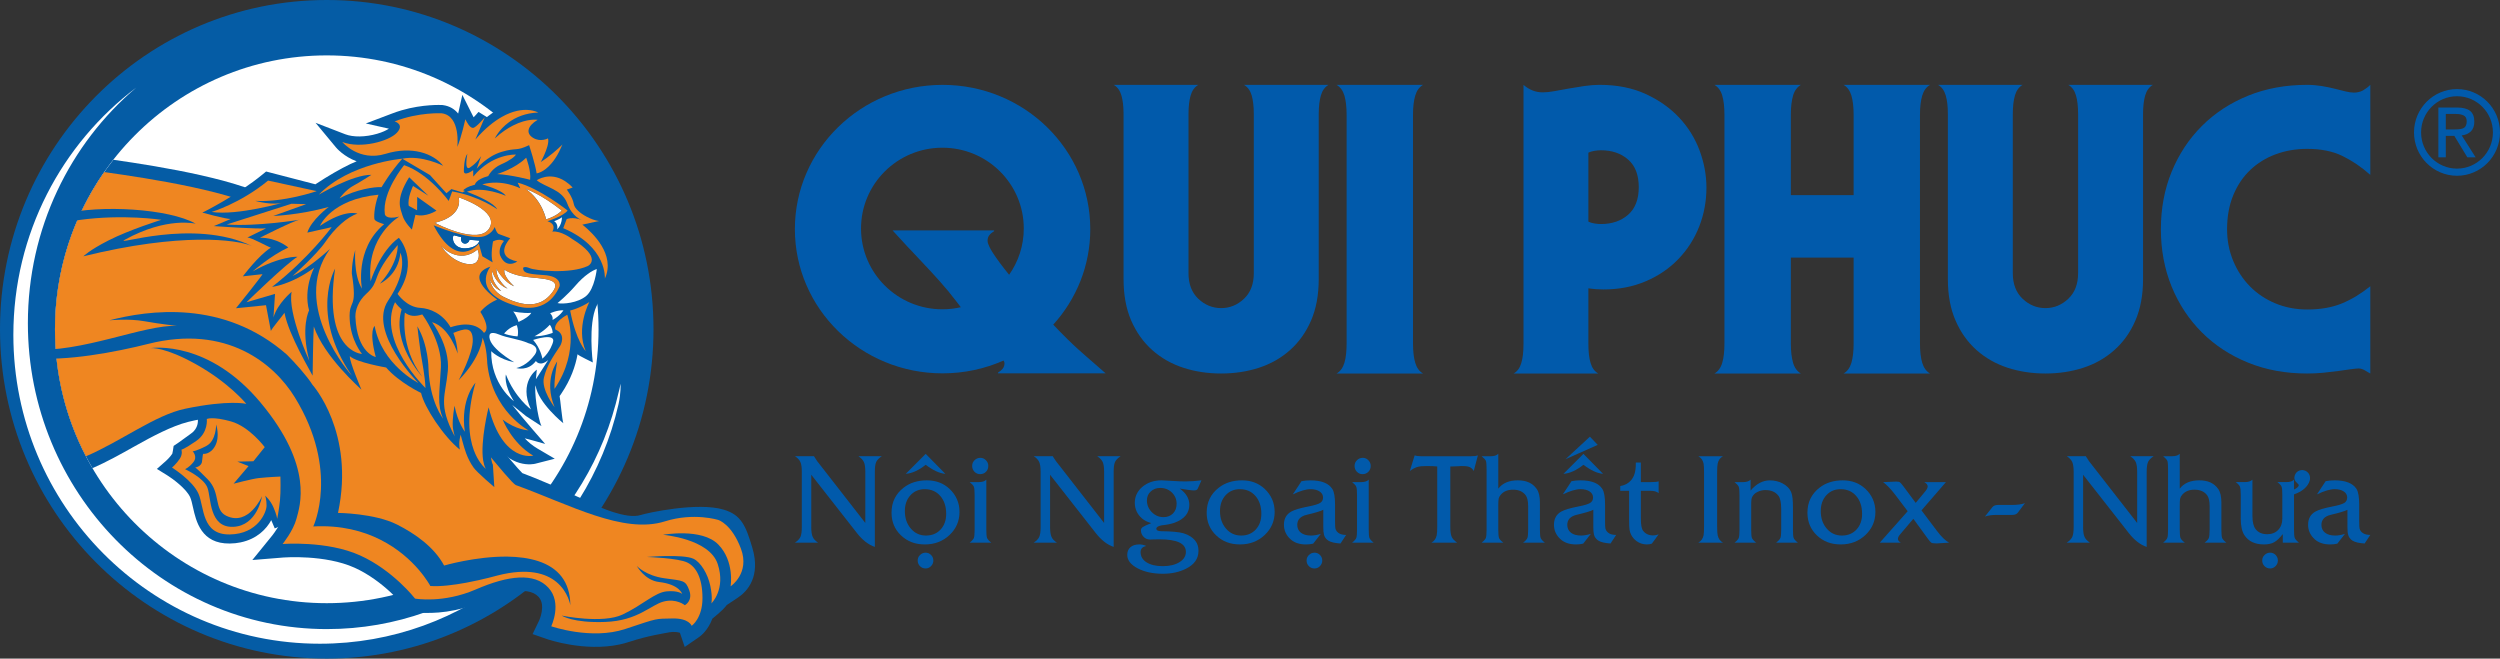 <svg width="186" height="49" viewBox="0 0 186 49" fill="none" xmlns="http://www.w3.org/2000/svg">
<rect x="0" y="0" width="186" height="49" fill="#333333" stroke="none"/>
<g clip-path="url(#clip0_1188_5189)">
<path fill-rule="evenodd" clip-rule="evenodd" d="M182.801 6.628C181.035 6.628 179.602 8.073 179.602 9.852C179.602 11.631 181.034 13.076 182.801 13.076C184.569 13.076 186 11.632 186 9.852C186 8.073 184.569 6.628 182.801 6.628ZM182.801 12.545C181.326 12.545 180.129 11.339 180.129 9.852C180.129 8.365 181.325 7.16 182.801 7.16C184.278 7.16 185.473 8.366 185.473 9.852C185.473 11.338 184.278 12.545 182.801 12.545Z" fill="#015AAB"/>
<path fill-rule="evenodd" clip-rule="evenodd" d="M183.835 9.774C184.004 9.606 184.089 9.367 184.089 9.054C184.089 8.687 183.985 8.419 183.775 8.251C183.565 8.084 183.242 8 182.8 8H181.414V11.705H181.968V10.108H182.601L183.571 11.705H184.187L183.151 10.075C183.437 10.042 183.664 9.941 183.835 9.774ZM181.968 9.63V8.478H182.72C182.958 8.478 183.152 8.516 183.3 8.592C183.448 8.668 183.523 8.812 183.523 9.022C183.523 9.231 183.469 9.387 183.36 9.484C183.251 9.582 183.01 9.63 182.635 9.63H181.969H181.968Z" fill="#015AAB"/>
<path d="M65.603 33.944C65.394 34.08 65.256 34.223 65.189 34.373C65.121 34.524 65.088 34.764 65.088 35.092V40.69C64.616 40.533 64.172 40.19 63.757 39.66L60.358 35.322V39.225C60.358 39.548 60.394 39.788 60.464 39.944C60.534 40.101 60.667 40.244 60.865 40.373H59.139C59.347 40.238 59.486 40.095 59.553 39.944C59.62 39.794 59.654 39.554 59.654 39.225V35.091C59.654 34.769 59.619 34.529 59.549 34.373C59.479 34.217 59.345 34.073 59.148 33.943H60.56C60.575 33.98 60.653 34.1 60.794 34.305L64.38 38.909V35.091C64.38 34.769 64.344 34.531 64.274 34.377C64.204 34.224 64.069 34.079 63.868 33.943H65.603V33.944Z" fill="#015AAB"/>
<path d="M71.387 38.088C71.387 38.765 71.14 39.337 70.645 39.805C70.151 40.272 69.538 40.506 68.809 40.506C68.08 40.506 67.507 40.281 67.036 39.834C66.565 39.387 66.33 38.823 66.33 38.142C66.33 37.365 66.633 36.743 67.24 36.276C67.703 35.918 68.275 35.738 68.957 35.738C69.639 35.738 70.184 35.948 70.639 36.366C71.138 36.837 71.387 37.41 71.387 38.088ZM70.396 38.228C70.396 37.679 70.249 37.237 69.957 36.9C69.664 36.562 69.278 36.394 68.801 36.394C68.367 36.394 68.012 36.546 67.736 36.848C67.459 37.15 67.321 37.543 67.321 38.024C67.321 38.548 67.47 38.983 67.768 39.328C68.065 39.673 68.439 39.845 68.89 39.845C69.341 39.845 69.702 39.696 69.98 39.397C70.257 39.099 70.396 38.709 70.396 38.227M70.334 35.254C69.906 35.218 69.419 34.994 68.872 34.581C68.352 34.994 67.857 35.218 67.388 35.254L68.872 33.768L70.334 35.254ZM69.442 41.702C69.442 41.862 69.385 42 69.272 42.117C69.158 42.235 69.022 42.294 68.863 42.294C68.705 42.294 68.56 42.237 68.447 42.122C68.334 42.008 68.276 41.868 68.276 41.702C68.276 41.536 68.335 41.405 68.451 41.291C68.567 41.176 68.708 41.119 68.872 41.119C69.025 41.119 69.157 41.176 69.271 41.291C69.385 41.405 69.441 41.542 69.441 41.702" fill="#015AAB"/>
<path d="M73.749 40.373H72.144C72.314 40.238 72.418 40.121 72.456 40.025C72.493 39.929 72.512 39.724 72.512 39.411V36.831C72.512 36.515 72.493 36.309 72.456 36.214C72.418 36.12 72.314 36.005 72.144 35.869H72.817C73.08 35.869 73.268 35.807 73.382 35.684V39.411C73.382 39.724 73.401 39.93 73.438 40.026C73.475 40.122 73.579 40.238 73.75 40.374M73.53 34.663C73.53 34.838 73.472 34.984 73.355 35.101C73.238 35.219 73.095 35.277 72.925 35.277C72.755 35.277 72.62 35.219 72.504 35.101C72.387 34.984 72.329 34.838 72.329 34.663C72.329 34.498 72.388 34.356 72.508 34.239C72.627 34.121 72.772 34.062 72.943 34.062C73.101 34.062 73.238 34.123 73.355 34.243C73.472 34.363 73.53 34.504 73.53 34.663Z" fill="#015AAB"/>
<path d="M83.372 33.944C83.162 34.08 83.024 34.223 82.957 34.373C82.89 34.524 82.856 34.764 82.856 35.092V40.69C82.384 40.533 81.94 40.19 81.525 39.66L78.126 35.322V39.225C78.126 39.548 78.162 39.788 78.232 39.944C78.302 40.101 78.436 40.244 78.632 40.373H76.906C77.115 40.238 77.254 40.095 77.321 39.944C77.388 39.794 77.422 39.554 77.422 39.225V35.091C77.422 34.769 77.387 34.529 77.317 34.373C77.246 34.217 77.113 34.073 76.916 33.943H78.328C78.343 33.98 78.42 34.1 78.561 34.305L82.147 38.909V35.091C82.147 34.769 82.112 34.531 82.042 34.377C81.971 34.224 81.837 34.079 81.636 33.943H83.371L83.372 33.944Z" fill="#015AAB"/>
<path d="M89.388 35.738L89.109 36.365C89.067 36.447 88.977 36.488 88.836 36.488C88.659 36.488 88.304 36.441 87.769 36.348C88.247 36.689 88.486 37.092 88.486 37.559C88.486 38.176 88.118 38.621 87.383 38.892C87.138 38.98 86.817 39.044 86.419 39.086C86.162 39.136 86.033 39.221 86.033 39.339C86.033 39.462 86.167 39.524 86.436 39.524C87.177 39.53 87.716 39.581 88.055 39.677C88.446 39.795 88.747 39.992 88.956 40.269C89.097 40.456 89.167 40.695 89.167 40.983C89.167 41.565 88.855 42.01 88.23 42.317C87.733 42.564 87.163 42.687 86.522 42.687C85.774 42.687 85.145 42.55 84.634 42.28C84.123 42.01 83.867 41.676 83.867 41.282C83.867 41.041 83.946 40.85 84.106 40.712C84.264 40.573 84.484 40.504 84.769 40.504C84.933 40.504 85.107 40.543 85.289 40.621C85.002 40.678 84.859 40.828 84.859 41.069C84.859 41.395 85.007 41.651 85.305 41.839C85.602 42.028 86.005 42.122 86.513 42.122C87.021 42.122 87.434 42.023 87.752 41.826C88.071 41.629 88.23 41.374 88.23 41.06C88.23 40.437 87.575 40.125 86.266 40.125C86.039 40.125 85.882 40.128 85.796 40.133C85.708 40.14 85.636 40.142 85.576 40.142C85.391 40.142 85.239 40.087 85.119 39.975C84.963 39.833 84.885 39.657 84.885 39.447C84.885 39.353 84.933 39.275 85.029 39.21C85.125 39.145 85.334 39.047 85.657 38.918C85.371 38.84 85.139 38.724 84.962 38.569C84.606 38.254 84.428 37.865 84.428 37.404C84.428 36.943 84.619 36.532 85.002 36.213C85.385 35.896 85.857 35.737 86.419 35.737C86.553 35.737 86.836 35.752 87.267 35.782C87.607 35.806 87.916 35.818 88.194 35.818C88.559 35.818 88.957 35.791 89.387 35.737M87.54 37.486C87.54 37.151 87.422 36.871 87.188 36.643C86.953 36.416 86.664 36.302 86.32 36.302C86.039 36.302 85.804 36.39 85.614 36.566C85.424 36.742 85.33 36.963 85.33 37.228C85.33 37.566 85.452 37.857 85.695 38.105C85.939 38.352 86.229 38.475 86.567 38.475C86.854 38.475 87.088 38.384 87.269 38.202C87.45 38.02 87.54 37.781 87.54 37.486" fill="#015AAB"/>
<path d="M94.834 38.087C94.834 38.764 94.587 39.337 94.093 39.804C93.598 40.271 92.986 40.505 92.257 40.505C91.528 40.505 90.954 40.281 90.484 39.834C90.013 39.387 89.777 38.823 89.777 38.142C89.777 37.365 90.081 36.743 90.688 36.276C91.151 35.918 91.723 35.738 92.404 35.738C93.084 35.738 93.631 35.948 94.086 36.366C94.585 36.837 94.834 37.41 94.834 38.088M93.844 38.228C93.844 37.679 93.698 37.237 93.405 36.9C93.112 36.562 92.726 36.394 92.248 36.394C91.815 36.394 91.46 36.545 91.184 36.848C90.907 37.15 90.768 37.543 90.768 38.025C90.768 38.549 90.918 38.984 91.215 39.329C91.512 39.673 91.887 39.845 92.337 39.845C92.788 39.845 93.149 39.697 93.427 39.398C93.704 39.099 93.844 38.709 93.844 38.228Z" fill="#015AAB"/>
<path d="M100.153 39.8L99.731 40.437C99.304 40.407 99.003 40.336 98.828 40.221C98.653 40.107 98.545 39.958 98.503 39.773C98.471 39.662 98.454 39.468 98.454 39.191V37.93C98.236 38.036 97.823 38.16 97.216 38.301C96.75 38.413 96.516 38.663 96.516 39.052C96.516 39.298 96.608 39.492 96.788 39.634C96.968 39.775 97.222 39.846 97.547 39.846C97.753 39.846 97.994 39.804 98.269 39.72L97.7 40.447C97.529 40.486 97.353 40.507 97.171 40.507C96.686 40.507 96.304 40.38 96.023 40.127C95.691 39.828 95.525 39.467 95.525 39.042C95.525 38.593 95.706 38.266 96.068 38.061C96.313 37.926 96.74 37.799 97.346 37.682C97.773 37.6 98.062 37.514 98.211 37.422C98.361 37.33 98.436 37.196 98.436 37.018C98.436 36.831 98.35 36.681 98.181 36.566C98.01 36.452 97.786 36.394 97.508 36.394C97.167 36.394 96.726 36.524 96.185 36.783L96.83 35.802C97.042 35.759 97.266 35.739 97.498 35.739C98.32 35.739 98.866 35.958 99.134 36.394C99.264 36.605 99.328 36.994 99.328 37.559V38.82C99.328 39.079 99.336 39.246 99.354 39.321C99.39 39.475 99.486 39.597 99.641 39.687C99.754 39.757 99.925 39.794 100.151 39.8M98.376 41.702C98.376 41.862 98.319 42.001 98.205 42.118C98.092 42.236 97.956 42.294 97.797 42.294C97.639 42.294 97.494 42.237 97.381 42.122C97.267 42.008 97.21 41.868 97.21 41.702C97.21 41.536 97.269 41.406 97.385 41.291C97.501 41.177 97.642 41.119 97.807 41.119C97.959 41.119 98.092 41.176 98.205 41.291C98.319 41.406 98.376 41.542 98.376 41.702Z" fill="#015AAB"/>
<path d="M102.201 40.373H100.596C100.766 40.238 100.87 40.121 100.907 40.025C100.944 39.929 100.963 39.724 100.963 39.411V36.831C100.963 36.515 100.944 36.309 100.907 36.214C100.87 36.12 100.766 36.005 100.596 35.869H101.268C101.531 35.869 101.719 35.807 101.833 35.684V39.411C101.833 39.724 101.852 39.93 101.889 40.026C101.926 40.122 102.03 40.238 102.201 40.374M101.981 34.663C101.981 34.838 101.923 34.984 101.807 35.101C101.69 35.219 101.546 35.277 101.376 35.277C101.206 35.277 101.071 35.219 100.955 35.101C100.839 34.984 100.78 34.838 100.78 34.663C100.78 34.498 100.84 34.356 100.959 34.239C101.078 34.121 101.224 34.062 101.393 34.062C101.552 34.062 101.69 34.123 101.807 34.243C101.923 34.363 101.981 34.504 101.981 34.663Z" fill="#015AAB"/>
<path d="M109.956 33.877L109.647 35.042C109.561 34.877 109.432 34.77 109.262 34.722C109.157 34.688 108.982 34.672 108.737 34.672C108.689 34.672 108.608 34.678 108.495 34.688C108.381 34.698 108.236 34.704 108.06 34.704H107.903V39.227C107.903 39.55 107.936 39.786 108.004 39.937C108.071 40.087 108.208 40.234 108.414 40.375H106.495C106.705 40.263 106.836 40.081 106.89 39.828C106.917 39.711 106.931 39.477 106.931 39.128V34.705C106.739 34.684 106.479 34.674 106.15 34.674C105.854 34.674 105.633 34.693 105.487 34.733C105.299 34.781 105.1 34.885 104.891 35.044L105.25 33.879C105.378 33.924 105.542 33.946 105.743 33.946H109.393C109.471 33.946 109.594 33.941 109.764 33.928C109.797 33.92 109.862 33.903 109.957 33.879" fill="#015AAB"/>
<path d="M114.938 40.373H113.319C113.489 40.244 113.595 40.129 113.635 40.03C113.675 39.931 113.695 39.724 113.695 39.411V37.68C113.695 37.286 113.634 37.009 113.511 36.849C113.305 36.572 112.993 36.433 112.574 36.433C112.156 36.433 111.861 36.563 111.647 36.822C111.569 36.912 111.521 37.002 111.501 37.094C111.482 37.184 111.472 37.362 111.472 37.627V39.411C111.472 39.724 111.491 39.93 111.528 40.026C111.566 40.122 111.672 40.238 111.849 40.374H110.234C110.405 40.238 110.509 40.122 110.546 40.026C110.584 39.93 110.602 39.724 110.602 39.411V34.907C110.602 34.584 110.585 34.379 110.551 34.29C110.516 34.201 110.412 34.086 110.234 33.944H110.907C111.17 33.944 111.358 33.882 111.472 33.758V36.357C111.786 35.944 112.27 35.737 112.925 35.737C113.58 35.737 114.029 35.95 114.328 36.375C114.49 36.597 114.57 36.934 114.57 37.383V39.411C114.57 39.719 114.588 39.922 114.624 40.021C114.66 40.12 114.764 40.238 114.938 40.373Z" fill="#015AAB"/>
<path d="M120.242 39.8L119.821 40.437C119.394 40.406 119.093 40.335 118.918 40.22C118.743 40.106 118.634 39.957 118.592 39.773C118.56 39.661 118.543 39.468 118.543 39.19V37.93C118.325 38.035 117.913 38.159 117.306 38.3C116.84 38.411 116.606 38.662 116.606 39.05C116.606 39.297 116.697 39.491 116.878 39.633C117.058 39.775 117.311 39.845 117.637 39.845C117.843 39.845 118.084 39.802 118.359 39.719L117.789 40.447C117.619 40.486 117.443 40.506 117.261 40.506C116.776 40.506 116.394 40.379 116.113 40.126C115.781 39.828 115.615 39.466 115.615 39.042C115.615 38.592 115.796 38.266 116.158 38.061C116.403 37.925 116.829 37.799 117.435 37.681C117.863 37.6 118.151 37.513 118.3 37.422C118.45 37.33 118.524 37.195 118.524 37.017C118.524 36.838 118.44 36.679 118.269 36.564C118.098 36.45 117.875 36.393 117.597 36.393C117.255 36.393 116.815 36.523 116.274 36.781L116.919 35.8C117.131 35.758 117.354 35.737 117.587 35.737C118.409 35.737 118.954 35.956 119.223 36.393C119.352 36.604 119.417 36.992 119.417 37.558V38.819C119.417 39.079 119.425 39.245 119.443 39.321C119.479 39.474 119.575 39.597 119.731 39.687C119.844 39.757 120.015 39.794 120.241 39.8M119.268 35.254C118.842 35.218 118.354 34.993 117.807 34.581C117.287 34.994 116.792 35.219 116.322 35.254L117.807 33.768L119.268 35.254ZM118.869 33.099L116.475 34.165L118.29 32.489L118.869 33.098V33.099Z" fill="#015AAB"/>
<path d="M123.403 39.755L122.897 40.446C122.786 40.485 122.67 40.505 122.547 40.505C122.156 40.505 121.825 40.362 121.556 40.076C121.392 39.898 121.286 39.679 121.238 39.421C121.217 39.291 121.206 39.041 121.206 38.671V36.515H120.547V36.163C120.879 36.109 121.145 35.967 121.345 35.738C121.584 35.472 121.704 35.073 121.704 34.537V34.414H122.08V35.869H122.833C123.114 35.869 123.303 35.849 123.403 35.81V36.691C123.268 36.574 123.066 36.515 122.798 36.515H122.08V38.588C122.08 39.055 122.138 39.359 122.255 39.501C122.431 39.724 122.68 39.836 122.999 39.836C123.128 39.836 123.263 39.808 123.403 39.755" fill="#015AAB"/>
<path d="M128.19 40.373H126.352C126.561 40.262 126.692 40.08 126.746 39.827C126.77 39.715 126.782 39.481 126.782 39.126V35.191C126.782 34.833 126.77 34.598 126.746 34.486C126.692 34.236 126.561 34.055 126.352 33.944H128.19C127.98 34.056 127.849 34.236 127.796 34.486C127.768 34.598 127.755 34.833 127.755 35.191V39.126C127.755 39.481 127.768 39.716 127.796 39.827C127.85 40.08 127.98 40.262 128.19 40.373Z" fill="#015AAB"/>
<path d="M133.763 40.373H132.144C132.318 40.238 132.424 40.12 132.462 40.021C132.502 39.922 132.521 39.719 132.521 39.411V37.857C132.521 37.388 132.451 37.06 132.31 36.877C132.095 36.599 131.771 36.461 131.337 36.461C131.14 36.461 130.947 36.507 130.758 36.599C130.567 36.691 130.434 36.82 130.356 36.986C130.311 37.085 130.288 37.237 130.288 37.442V39.411C130.288 39.724 130.307 39.93 130.344 40.026C130.382 40.122 130.486 40.238 130.656 40.374H129.051C129.221 40.238 129.325 40.122 129.362 40.026C129.4 39.93 129.419 39.724 129.419 39.411V36.832C129.419 36.515 129.4 36.31 129.362 36.215C129.325 36.12 129.221 36.005 129.051 35.87H129.674C129.937 35.87 130.127 35.808 130.244 35.685V36.498C130.674 35.992 131.152 35.739 131.678 35.739C132.013 35.739 132.325 35.812 132.615 35.96C132.938 36.126 133.158 36.355 133.274 36.648C133.355 36.849 133.396 37.218 133.396 37.754V39.413C133.396 39.726 133.413 39.931 133.449 40.027C133.485 40.123 133.59 40.24 133.763 40.375" fill="#015AAB"/>
<path d="M139.53 38.087C139.53 38.764 139.283 39.337 138.788 39.804C138.293 40.271 137.682 40.505 136.952 40.505C136.222 40.505 135.65 40.281 135.178 39.834C134.708 39.387 134.473 38.823 134.473 38.142C134.473 37.365 134.776 36.743 135.383 36.276C135.846 35.918 136.419 35.738 137.1 35.738C137.781 35.738 138.327 35.948 138.781 36.366C139.281 36.837 139.53 37.41 139.53 38.088M138.539 38.228C138.539 37.679 138.393 37.237 138.1 36.9C137.807 36.562 137.422 36.394 136.943 36.394C136.51 36.394 136.155 36.545 135.879 36.848C135.602 37.15 135.464 37.543 135.464 38.025C135.464 38.549 135.613 38.984 135.91 39.329C136.207 39.673 136.581 39.845 137.033 39.845C137.485 39.845 137.844 39.697 138.123 39.398C138.401 39.099 138.54 38.709 138.54 38.228" fill="#015AAB"/>
<path d="M145.016 40.373L144.15 40.427H144.007C143.852 40.427 143.747 40.411 143.693 40.378C143.639 40.346 143.551 40.244 143.428 40.075L142.353 38.598L141.37 39.755C141.26 39.884 141.204 39.999 141.204 40.099C141.204 40.189 141.275 40.281 141.416 40.374H139.855L141.931 38.034L141.048 36.868C140.693 36.398 140.377 36.066 140.103 35.87L141.075 35.829C141.209 35.829 141.301 35.846 141.351 35.88C141.4 35.915 141.492 36.022 141.627 36.2L142.528 37.415L143.236 36.56C143.358 36.413 143.42 36.29 143.42 36.19C143.42 36.066 143.332 35.96 143.159 35.869H144.778L142.958 37.971L144.097 39.484C144.435 39.935 144.741 40.232 145.016 40.374" fill="#015AAB"/>
<path d="M150.657 37.432L150.132 38.133C150.045 38.251 149.908 38.309 149.719 38.309H148.563C148.207 38.309 147.912 38.35 147.68 38.431L148.231 37.736C148.318 37.624 148.458 37.568 148.652 37.568H149.679C150.098 37.568 150.423 37.523 150.656 37.432" fill="#015AAB"/>
<path d="M160.229 33.944C160.02 34.08 159.882 34.223 159.814 34.373C159.748 34.524 159.713 34.764 159.713 35.092V40.69C159.241 40.533 158.797 40.19 158.382 39.66L154.983 35.322V39.225C154.983 39.548 155.018 39.788 155.089 39.944C155.159 40.101 155.293 40.244 155.49 40.373H153.764C153.973 40.238 154.111 40.095 154.178 39.944C154.246 39.794 154.28 39.554 154.28 39.225V35.091C154.28 34.769 154.244 34.529 154.174 34.373C154.104 34.217 153.97 34.073 153.773 33.943H155.185C155.2 33.98 155.278 34.1 155.418 34.305L159.005 38.909V35.091C159.005 34.769 158.969 34.531 158.899 34.377C158.829 34.224 158.694 34.079 158.493 33.943H160.228L160.229 33.944Z" fill="#015AAB"/>
<path d="M165.639 40.373H164.021C164.191 40.244 164.297 40.129 164.336 40.03C164.376 39.931 164.397 39.724 164.397 39.411V37.68C164.397 37.286 164.335 37.009 164.213 36.849C164.007 36.572 163.694 36.433 163.276 36.433C162.858 36.433 162.563 36.563 162.348 36.822C162.27 36.912 162.222 37.002 162.202 37.094C162.183 37.184 162.173 37.362 162.173 37.627V39.411C162.173 39.724 162.192 39.93 162.229 40.026C162.267 40.122 162.374 40.238 162.55 40.374H160.936C161.106 40.238 161.21 40.122 161.247 40.026C161.284 39.93 161.303 39.724 161.303 39.411V34.907C161.303 34.584 161.286 34.379 161.252 34.29C161.217 34.201 161.113 34.086 160.936 33.944H161.609C161.871 33.944 162.059 33.882 162.173 33.758V36.357C162.487 35.944 162.971 35.737 163.626 35.737C164.281 35.737 164.73 35.95 165.03 36.375C165.191 36.597 165.271 36.934 165.271 37.383V39.411C165.271 39.719 165.29 39.922 165.325 40.021C165.36 40.12 165.465 40.238 165.639 40.373" fill="#015AAB"/>
<path d="M170.675 36.781V39.411C170.675 39.724 170.693 39.929 170.731 40.026C170.768 40.122 170.871 40.238 171.042 40.373H169.84V39.736C169.607 40.032 169.393 40.233 169.197 40.342C169.001 40.451 168.748 40.505 168.437 40.505C167.771 40.505 167.286 40.276 166.984 39.818C166.802 39.54 166.712 39.128 166.712 38.579V36.831C166.712 36.514 166.692 36.308 166.655 36.214C166.618 36.119 166.515 36.004 166.344 35.868H167.003C167.272 35.868 167.465 35.807 167.582 35.684V38.403C167.582 38.852 167.662 39.176 167.824 39.375C168.018 39.622 168.305 39.745 168.685 39.745C169.022 39.745 169.294 39.638 169.498 39.425C169.703 39.211 169.805 38.929 169.805 38.579V36.831C169.805 36.514 169.787 36.307 169.75 36.209C169.712 36.111 169.608 35.998 169.438 35.868H170.119C170.377 35.868 170.562 35.806 170.675 35.683V36.419C170.872 36.333 170.989 36.233 171.025 36.122C171.043 36.082 171 36.017 170.895 35.927C170.692 35.753 170.649 35.54 170.765 35.29C170.831 35.152 170.939 35.057 171.088 35.006C171.238 34.955 171.386 34.963 171.532 35.032C171.69 35.108 171.794 35.227 171.842 35.392C171.889 35.556 171.871 35.727 171.788 35.905C171.606 36.293 171.234 36.585 170.676 36.781M169.474 41.701C169.474 41.861 169.418 41.999 169.304 42.116C169.191 42.235 169.055 42.293 168.896 42.293C168.736 42.293 168.593 42.236 168.479 42.121C168.365 42.007 168.309 41.867 168.309 41.701C168.309 41.535 168.367 41.404 168.483 41.29C168.601 41.176 168.74 41.118 168.904 41.118C169.057 41.118 169.19 41.175 169.304 41.29C169.417 41.404 169.474 41.541 169.474 41.701" fill="#015AAB"/>
<path d="M176.349 39.8L175.928 40.437C175.501 40.407 175.2 40.336 175.024 40.221C174.85 40.107 174.741 39.958 174.7 39.773C174.666 39.662 174.65 39.468 174.65 39.191V37.93C174.432 38.036 174.02 38.16 173.413 38.301C172.946 38.413 172.714 38.663 172.714 39.051C172.714 39.298 172.804 39.492 172.985 39.634C173.166 39.775 173.419 39.846 173.745 39.846C173.951 39.846 174.191 39.804 174.466 39.719L173.897 40.447C173.727 40.486 173.55 40.506 173.368 40.506C172.884 40.506 172.501 40.379 172.22 40.126C171.889 39.828 171.723 39.466 171.723 39.042C171.723 38.592 171.903 38.266 172.265 38.061C172.51 37.925 172.937 37.799 173.543 37.681C173.971 37.6 174.259 37.513 174.408 37.422C174.558 37.33 174.632 37.195 174.632 37.017C174.632 36.831 174.548 36.68 174.377 36.565C174.207 36.451 173.983 36.393 173.705 36.393C173.364 36.393 172.923 36.523 172.382 36.781L173.028 35.8C173.24 35.758 173.462 35.737 173.695 35.737C174.517 35.737 175.063 35.956 175.332 36.392C175.46 36.603 175.525 36.992 175.525 37.558V38.819C175.525 39.078 175.533 39.245 175.552 39.32C175.587 39.474 175.683 39.596 175.839 39.686C175.953 39.755 176.123 39.793 176.35 39.799" fill="#015AAB"/>
<path fill-rule="evenodd" clip-rule="evenodd" d="M160.175 6.313C159.902 6.471 159.712 6.729 159.604 7.095C159.498 7.458 159.443 7.926 159.443 8.495V20.768C159.443 21.949 159.253 22.975 158.872 23.852C158.493 24.727 157.972 25.459 157.304 26.049C156.643 26.638 155.873 27.076 154.992 27.362C154.114 27.647 153.177 27.789 152.182 27.789C151.188 27.789 150.25 27.647 149.371 27.362C148.494 27.075 147.722 26.638 147.059 26.049C146.395 25.458 145.872 24.726 145.494 23.852C145.111 22.975 144.921 21.949 144.921 20.768V8.495C144.922 7.926 144.869 7.458 144.761 7.095C144.651 6.728 144.463 6.471 144.189 6.313H150.484C150.211 6.471 150.021 6.729 149.914 7.095C149.806 7.458 149.752 7.926 149.752 8.495V20.327C149.752 21.133 149.996 21.768 150.484 22.231C150.972 22.69 151.537 22.923 152.182 22.923C152.827 22.923 153.392 22.69 153.878 22.231C154.368 21.768 154.611 21.133 154.611 20.327V8.495C154.611 7.926 154.558 7.458 154.452 7.095C154.344 6.728 154.153 6.471 153.879 6.313H160.175Z" fill="#015AAB"/>
<path fill-rule="evenodd" clip-rule="evenodd" d="M82.859 6.313C83.135 6.471 83.325 6.729 83.432 7.095C83.539 7.458 83.593 7.926 83.593 8.495V20.768C83.593 21.949 83.783 22.976 84.162 23.852C84.545 24.727 85.067 25.459 85.73 26.049C86.393 26.638 87.165 27.076 88.043 27.362C88.921 27.647 89.856 27.789 90.853 27.789C91.85 27.789 92.785 27.647 93.665 27.362C94.542 27.075 95.313 26.638 95.975 26.049C96.641 25.458 97.162 24.726 97.542 23.852C97.921 22.975 98.113 21.949 98.113 20.768V8.495C98.113 7.926 98.169 7.458 98.275 7.095C98.381 6.728 98.573 6.471 98.844 6.313H92.552C92.824 6.471 93.016 6.729 93.124 7.095C93.23 7.458 93.283 7.926 93.283 8.495V20.327C93.283 21.133 93.04 21.768 92.552 22.231C92.063 22.69 91.499 22.923 90.853 22.923C90.208 22.923 89.644 22.69 89.155 22.231C88.667 21.768 88.424 21.133 88.424 20.327V8.495C88.424 7.926 88.478 7.458 88.586 7.095C88.692 6.728 88.882 6.471 89.155 6.313H82.859Z" fill="#015AAB"/>
<path fill-rule="evenodd" clip-rule="evenodd" d="M73.962 17.141V17.197C73.809 17.29 73.69 17.389 73.604 17.501C73.519 17.612 73.475 17.75 73.475 17.915C73.475 18.03 73.525 18.188 73.625 18.389C73.685 18.511 73.764 18.648 73.861 18.801C74.151 19.255 74.577 19.823 75.078 20.443C75.765 19.467 76.169 18.281 76.169 17C76.169 13.68 73.459 10.989 70.115 10.989C66.77 10.989 64.06 13.68 64.06 17C64.06 20.32 66.77 23.012 70.115 23.012C70.586 23.012 71.045 22.958 71.486 22.857C71.357 22.692 71.237 22.537 71.132 22.397C70.41 21.438 69.503 20.453 68.669 19.572C68.025 18.878 67.516 18.348 67.481 18.312L67.479 18.31C67.108 17.91 66.75 17.522 66.407 17.142H73.961L73.962 17.141ZM81.116 17.046C81.116 11.119 76.196 6.314 70.127 6.314C64.058 6.314 59.139 11.119 59.139 17.046C59.139 22.973 64.058 27.777 70.127 27.777C71.744 27.777 73.28 27.437 74.663 26.824C74.707 26.905 74.735 26.972 74.735 27.005C74.735 27.171 74.692 27.308 74.606 27.421C74.52 27.53 74.4 27.632 74.249 27.724V27.778H82.261C81.833 27.409 81.338 26.977 80.775 26.481C80.609 26.334 80.436 26.182 80.258 26.024C79.782 25.604 79.104 24.935 78.36 24.155C80.076 22.262 81.117 19.773 81.117 17.046" fill="#015AAB"/>
<path fill-rule="evenodd" clip-rule="evenodd" d="M112.615 27.79C112.89 27.633 113.08 27.372 113.185 27.008C113.293 26.645 113.348 26.177 113.348 25.608V6.313C113.777 6.687 114.253 6.872 114.783 6.872C115.014 6.872 115.298 6.845 115.629 6.785C115.962 6.726 116.317 6.661 116.699 6.591C117.081 6.523 117.47 6.46 117.87 6.401C118.271 6.344 118.645 6.312 118.997 6.312C120.303 6.312 121.452 6.539 122.436 6.993C123.423 7.444 124.252 8.029 124.926 8.746C125.6 9.463 126.105 10.281 126.448 11.193C126.787 12.11 126.959 13.029 126.959 13.953C126.959 14.975 126.778 15.944 126.418 16.86C126.058 17.774 125.539 18.581 124.867 19.278C124.194 19.976 123.384 20.527 122.436 20.93C121.491 21.334 120.441 21.535 119.29 21.535C118.901 21.535 118.529 21.506 118.176 21.448V25.606C118.176 26.176 118.23 26.644 118.339 27.006C118.446 27.371 118.635 27.632 118.909 27.789H112.615V27.79ZM118.176 16.492C118.294 16.551 118.441 16.595 118.616 16.624C118.793 16.654 118.957 16.668 119.115 16.668C119.934 16.668 120.606 16.437 121.135 15.975C121.662 15.512 121.924 14.83 121.924 13.924C121.924 13.018 121.662 12.335 121.135 11.875C120.607 11.411 119.935 11.18 119.115 11.18C118.958 11.18 118.792 11.194 118.616 11.224C118.441 11.255 118.294 11.298 118.176 11.357V16.491V16.492Z" fill="#015AAB"/>
<path fill-rule="evenodd" clip-rule="evenodd" d="M142.846 25.559C142.846 26.141 142.902 26.619 143.013 26.991C143.125 27.363 143.316 27.63 143.595 27.791H137.161C137.44 27.631 137.634 27.363 137.745 26.991C137.854 26.619 137.91 26.142 137.91 25.559V19.165H133.238V25.559C133.238 26.141 133.296 26.619 133.404 26.991C133.514 27.363 133.709 27.63 133.986 27.791H127.553C127.832 27.631 128.027 27.363 128.135 26.991C128.245 26.619 128.299 26.142 128.299 25.559V8.544C128.299 7.961 128.245 7.484 128.135 7.113C128.027 6.738 127.831 6.474 127.553 6.313H133.986C133.709 6.474 133.514 6.739 133.404 7.113C133.296 7.484 133.238 7.962 133.238 8.544V14.518H137.91V8.544C137.91 7.961 137.854 7.484 137.745 7.113C137.634 6.738 137.44 6.474 137.161 6.313H143.596C143.317 6.474 143.125 6.739 143.013 7.113C142.903 7.484 142.846 7.962 142.846 8.544V25.559Z" fill="#015AAB"/>
<path fill-rule="evenodd" clip-rule="evenodd" d="M176.351 27.79C176.275 27.753 176.15 27.678 175.978 27.574C175.807 27.468 175.643 27.414 175.492 27.414C175.358 27.414 175.156 27.435 174.889 27.472C174.623 27.512 174.312 27.555 173.961 27.602C173.606 27.65 173.234 27.693 172.842 27.733C172.452 27.77 172.054 27.789 171.654 27.789C170.051 27.789 168.584 27.52 167.258 26.981C165.93 26.442 164.783 25.691 163.82 24.73C162.856 23.767 162.106 22.632 161.57 21.324C161.037 20.014 160.77 18.592 160.77 17.052C160.77 15.511 161.036 14.087 161.57 12.78C162.107 11.471 162.855 10.335 163.82 9.373C164.783 8.41 165.93 7.66 167.258 7.12C168.584 6.582 170.051 6.313 171.654 6.313C172.016 6.313 172.375 6.345 172.727 6.4C173.081 6.458 173.406 6.526 173.703 6.601C173.998 6.679 174.271 6.746 174.518 6.804C174.765 6.861 174.968 6.89 175.121 6.89C175.388 6.89 175.621 6.834 175.822 6.718C176.021 6.601 176.198 6.467 176.351 6.313V13.01C175.702 12.434 175.015 11.967 174.288 11.609C173.563 11.254 172.685 11.075 171.653 11.075C170.815 11.075 170.03 11.211 169.304 11.48C168.579 11.751 167.949 12.14 167.414 12.65C166.879 13.16 166.459 13.786 166.154 14.527C165.848 15.265 165.695 16.108 165.695 17.051C165.695 17.898 165.848 18.686 166.154 19.417C166.459 20.148 166.879 20.784 167.414 21.324C167.949 21.862 168.579 22.279 169.304 22.578C170.029 22.875 170.814 23.027 171.653 23.027C172.647 23.027 173.505 22.875 174.23 22.578C174.957 22.279 175.663 21.852 176.35 21.296V27.789L176.351 27.79Z" fill="#015AAB"/>
<path fill-rule="evenodd" clip-rule="evenodd" d="M105.127 8.544C105.127 7.962 105.183 7.484 105.294 7.113C105.402 6.739 105.596 6.475 105.875 6.314H99.439C99.72 6.475 99.914 6.739 100.025 7.113C100.134 7.484 100.188 7.962 100.188 8.544V25.559C100.188 26.141 100.135 26.619 100.025 26.991C99.914 27.363 99.72 27.631 99.439 27.791H105.875C105.596 27.631 105.402 27.363 105.294 26.991C105.183 26.619 105.128 26.142 105.128 25.559V8.544H105.127Z" fill="#015AAB"/>
<path d="M0 24.5C0 10.969 10.885 0 24.31 0C37.736 0 48.621 10.969 48.621 24.5C48.621 38.031 37.738 48.999 24.31 48.999C10.883 48.999 0 38.031 0 24.5Z" fill="#055CA5"/>
<path d="M4.09 24.5C4.09 13.245 13.143 4.121 24.311 4.121C35.479 4.121 44.532 13.245 44.532 24.5C44.532 35.754 35.479 44.877 24.311 44.877C13.143 44.877 4.09 35.754 4.09 24.5Z" fill="white"/>
<path d="M24.334 46.805C12.041 46.805 2.074 36.615 2.074 24.046C2.074 16.993 5.211 10.691 10.137 6.516C4.586 10.706 0.994 17.389 0.994 24.916C0.994 37.606 11.202 47.893 23.794 47.893C34.628 47.893 43.697 40.277 46.019 30.069C46.198 29.28 46.175 28.548 46.175 28.548C46.175 28.548 46.057 29.12 45.809 30.05C43.233 39.706 34.594 46.804 24.334 46.804" fill="white"/>
<path d="M28.305 15.928C28.32 15.997 28.333 16.066 28.343 16.131C28.436 15.951 28.493 15.848 28.493 15.848C28.493 15.848 28.423 15.875 28.305 15.928" fill="#EF8621"/>
<path d="M17.915 40.351C17.657 40.406 17.381 40.435 17.098 40.438C14.963 40.468 14.584 38.764 14.358 37.747C14.294 37.459 14.233 37.187 14.154 37.007C13.866 36.351 12.8 35.585 12.448 35.368L11.672 34.888L12.357 34.283C12.357 34.283 12.641 34.03 12.819 33.755C12.83 33.738 12.89 33.415 12.918 33.175C13.383 32.88 13.883 32.482 14.219 32.251C14.784 31.862 14.723 31.262 14.722 31.256L14.656 30.753L15.117 30.549C15.158 30.531 15.227 30.505 15.331 30.484C15.661 30.414 16.402 30.286 17.537 30.267C19.145 30.239 19.2 30.325 19.279 30.482L20.493 32.169L21.363 33.962L22.081 35.184C22.081 35.184 21.62 38.836 21.614 38.866L20.441 39.313L20.181 38.699C19.814 39.375 19.107 40.099 17.915 40.35" fill="#055CA5"/>
<path d="M15.386 31.168C15.386 31.168 15.518 32.175 14.597 32.808C13.675 33.443 13.498 33.454 13.498 33.454C13.498 33.454 13.614 33.766 13.38 34.125C13.146 34.485 12.799 34.791 12.799 34.791C12.799 34.791 14.329 35.737 14.767 36.732C15.204 37.727 14.989 39.791 17.089 39.763C19.189 39.735 19.826 38.1 19.832 37.633C19.838 37.166 19.727 36.879 19.727 36.879C19.727 36.879 20.1 37.189 20.34 37.733C20.582 38.278 20.624 38.606 20.624 38.606C20.624 38.606 20.762 37.904 20.829 37.242C20.898 36.581 20.863 35.456 20.863 35.456C20.863 35.456 20.002 35.489 19.25 35.569C18.773 35.62 17.38 35.986 17.38 35.986L18.492 34.677L17.659 34.344L18.853 34.318L19.696 33.267C19.696 33.267 18.561 31.742 17.197 31.357C15.834 30.971 15.386 31.168 15.386 31.168" fill="#EF8621"/>
<path d="M16.08 31.584C16.08 31.584 16.097 32.784 15.368 33.169C14.639 33.556 14.336 33.58 14.336 33.58C14.336 33.58 14.724 33.965 14.387 34.385C14.051 34.805 13.764 34.904 13.764 34.904C13.764 34.904 15.167 35.54 15.439 36.299C15.712 37.056 15.553 39.264 17.349 39.196C19.146 39.129 19.497 36.92 19.497 36.92C19.497 36.92 18.502 39.186 16.832 38.373C15.896 37.918 16.441 36.67 15.464 35.672C14.488 34.675 14.51 34.786 14.51 34.786C14.51 34.786 14.997 34.722 15.031 34.327C15.065 33.932 15.108 33.768 15.108 33.768C15.108 33.768 15.662 33.845 16.02 33.149C16.376 32.453 16.081 31.584 16.081 31.584" fill="#055CA5"/>
<path d="M55.978 40.767C55.48 39.079 55.133 38.31 53.855 37.921C51.905 37.327 48.123 38.168 47.662 38.318C46.593 38.664 44.435 37.641 44.433 37.64V37.641C44.239 37.548 41.026 36.005 38.86 35.2C38.216 34.573 35.219 30.916 31.56 26.087C26.541 19.465 25.256 17.216 24.94 16.571L26.216 15.104L23.795 15.283C22.353 15.389 20.967 15.258 20.692 15.069C18.27 13.411 11.985 12.397 8.436 11.887C5.716 15.356 4.09 19.736 4.09 24.501C4.09 28.273 5.108 31.804 6.88 34.832C7.941 34.37 8.972 33.793 9.981 33.225C11.348 32.456 12.779 31.701 13.985 31.392C14.164 31.346 14.339 31.306 14.511 31.27C16.971 30.752 18.758 31.17 19.171 31.284C22.012 35.026 21.379 37.311 21.14 38.175L21.096 38.334C20.95 38.895 20.426 39.629 20.255 39.841L18.774 41.665L21.103 41.477C21.134 41.474 24.185 41.248 26.378 42.237C28.559 43.222 30.08 45.136 30.094 45.153L30.328 45.455L30.702 45.523C30.758 45.533 32.086 45.765 33.866 45.391C34.526 45.251 35.173 45.046 35.791 44.778C36.57 44.441 37.269 44.206 37.869 44.08C38.941 43.855 39.661 43.963 40.072 44.41C40.633 45.02 40.12 46.152 40.117 46.158L39.625 47.176L40.686 47.545C40.8 47.584 43.481 48.499 46.075 47.954C46.335 47.899 46.591 47.83 46.834 47.749C48.218 47.287 49.57 47.094 49.827 47.039C49.89 47.026 49.954 47.019 50.024 47.017C50.329 47.01 50.503 47.051 50.584 47.079L50.943 48.133L52.022 47.389C52.131 47.314 52.671 46.907 53.001 46.028C53.738 45.435 53.976 45.151 54.066 45.017L54.904 44.461C55.637 43.974 56.597 42.864 55.978 40.769" fill="#055CA5"/>
<path d="M55.125 40.821C54.437 38.987 53.451 38.688 53.451 38.688C53.451 38.688 51.636 38.106 49.466 38.79C46.373 39.763 42.37 37.538 38.373 36.089C37.663 35.831 23.091 17.175 23.868 16.282C23.868 16.282 21.004 16.495 20.133 15.898C17.77 14.279 11.019 13.263 7.757 12.802C5.448 16.112 4.09 20.145 4.09 24.5C4.09 27.911 4.925 31.124 6.396 33.948C9.019 32.825 11.551 30.877 13.77 30.412C17.043 29.728 18.326 30.047 18.326 30.047C18.326 30.047 17.036 28.465 14.555 27.086C12.284 25.823 11.288 25.884 11.135 25.904C11.45 25.858 15.546 25.351 19.385 29.951C23.381 34.739 22.296 37.684 22.059 38.587C21.823 39.491 21.025 40.475 21.025 40.475C21.025 40.475 24.32 40.208 26.785 41.321C29.25 42.432 30.879 44.535 30.879 44.535C30.879 44.535 32.96 44.912 35.398 43.856C37.837 42.8 39.759 42.59 40.803 43.728C41.848 44.867 41.012 46.596 41.012 46.596C41.012 46.596 44.001 47.636 46.523 46.795C49.045 45.954 48.736 46.046 50 46.014C51.263 45.98 51.461 46.56 51.461 46.56C51.461 46.56 52.27 46.002 52.264 44.489C52.26 42.976 51.779 42.171 51.141 41.854C50.46 41.514 48.128 41.439 48.128 41.439C48.128 41.439 50.794 41.211 51.582 41.566C52.124 41.811 52.664 42.697 52.848 43.59C53.033 44.483 52.926 44.894 52.926 44.894C52.926 44.894 54.019 43.849 53.397 41.961C52.775 40.073 49.326 39.789 49.326 39.789C49.326 39.789 52.22 39.258 53.444 40.514C54.667 41.771 54.357 43.622 54.357 43.622C54.357 43.622 55.813 42.656 55.125 40.821Z" fill="#EF8621"/>
<path d="M44.895 17.403C44.799 17.283 44.703 17.171 44.608 17.066L44.688 17.048L44.639 15.831C44.463 15.807 44.232 15.728 43.996 15.611L43.929 15.575C43.526 15.362 43.438 15.123 43.404 15.05C43.363 14.828 43.173 14.631 43.083 14.438L43.706 14.213L43.047 13.524C42.833 13.3 42.613 13.115 42.369 12.956C42.061 12.758 42.028 12.587 41.748 12.523C41.75 12.52 41.966 11.926 42.161 11.536L42.401 11.014L41.407 10.32C41.407 10.32 41.404 10.322 41.402 10.325C41.393 10.239 41.376 10.169 41.357 10.11L41.143 9.382L40.485 9.748C40.485 9.748 40.455 9.763 40.408 9.777C40.252 9.823 40.108 9.806 39.981 9.728C39.977 9.726 39.974 9.724 39.971 9.721C40.018 9.663 40.116 9.566 40.314 9.449L41.155 8.948L42.2 8.907L41.706 8.621L41.734 8.604L41.65 8.589L40.352 7.837C40.259 7.783 39.408 7.324 38.074 7.714C37.732 7.814 37.384 7.963 37.041 8.158C36.767 8.312 36.493 8.497 36.221 8.709L35.6 8.326C35.486 8.465 35.352 8.61 35.237 8.727C35.216 8.689 35.194 8.646 35.169 8.596L34.399 7.056L34.087 8.449C33.825 8.122 33.455 7.885 32.944 7.818L32.922 7.815L32.899 7.814C32.842 7.811 31.474 7.74 29.876 8.207C29.622 8.281 29.373 8.366 29.136 8.459L27.216 9.186L28.934 9.573C28.753 9.695 28.452 9.838 28.061 9.952C27.194 10.206 26.282 10.219 25.681 9.987L23.476 9.135L24.99 10.96C25.026 11.005 25.58 11.656 26.534 12.001C25.463 12.415 22.862 13.953 21.898 14.943L22.77 15.518C22.406 15.611 23.217 15.066 22.881 15.131L22.792 14.571L22.33 14.559C22.389 14.52 22.425 14.495 22.43 14.49L23.49 13.719L19.798 12.76L19.558 12.958C17.613 14.56 15.075 15.815 15.055 15.82C15.055 15.82 16.801 16.302 17.161 16.292L15.908 16.821C16.628 16.872 19.027 17.036 19.793 16.992L18.403 17.67C18.703 17.667 19.918 18.354 20.152 18.426C19.197 19.028 18.111 20.522 18.068 20.56L19.518 20.399C19.666 20.316 17.556 22.933 17.556 22.933L19.79 22.707L20.154 24.627C20.204 24.452 21.067 23.44 21.165 23.273C21.483 24.943 23.13 27.669 23.258 27.95C23.258 27.95 23.301 24.836 23.347 24.289C24.117 26.547 26.781 28.867 26.893 28.993C26.893 28.993 25.99 26.896 26.027 26.498C26.519 26.966 28.727 27.342 28.727 27.342C29.697 28.464 31.328 29.236 31.328 29.236C31.57 30.312 33.015 32.495 34.212 33.451C34.092 32.872 34.275 32.347 34.275 32.347C34.275 32.347 34.516 33.282 34.677 33.718C34.83 34.129 35.02 34.492 35.24 34.795C35.502 35.16 36.735 36.209 36.777 36.242L36.67 34.57C36.656 34.547 36.633 34.497 36.603 34.4C36.582 34.328 36.564 34.248 36.55 34.166C36.481 33.737 36.503 33.165 36.565 32.591C37.892 34.956 39.725 34.525 39.82 34.502L41.275 34.129L39.978 33.367C39.614 33.154 39.303 32.888 39.041 32.612C39.182 32.633 40.562 33.029 40.562 33.029C40.548 33.022 38.831 31.051 38.11 30.128C38.11 30.128 39.107 30.937 39.138 30.959L40.288 31.707C39.973 31.029 39.743 29.019 39.846 28.669C40.022 29.968 41.914 31.494 41.914 31.494C41.828 31.287 41.68 29.659 41.635 29.47L41.768 29.276C42.465 28.242 42.815 27.239 42.97 26.355C43.058 26.476 44.082 26.945 44.104 26.967C44.104 26.967 43.742 24.129 44.384 22.765C44.604 22.297 45.548 20.994 45.548 20.994C45.677 20.728 45.76 20.449 45.8 20.141C45.918 19.257 45.604 18.311 44.891 17.403" fill="#055CA5"/>
<path d="M41.23 16.454C41.568 16.678 41.448 17.068 41.448 17.068C41.833 16.707 41.804 16.16 41.804 16.16C41.647 16.314 41.23 16.454 41.23 16.454Z" fill="white"/>
<path d="M34.472 18.096C34.228 17.974 34.312 17.643 34.312 17.643L33.772 17.505C33.571 17.649 33.719 18.532 34.655 18.475C35.59 18.418 35.675 17.901 35.675 17.901L34.918 17.84C34.953 17.941 34.716 18.221 34.472 18.097" fill="white"/>
<path d="M37.534 20.058C37.397 20.562 38.253 21.299 38.253 21.299C37.391 20.933 36.934 19.976 36.934 19.976C36.895 20.855 37.766 21.474 37.766 21.474C36.826 21.112 36.627 20.159 36.627 20.159C36.475 20.982 37.292 21.644 37.292 21.644C36.722 21.477 36.445 20.786 36.445 20.786C36.586 21.669 37.444 22.075 37.444 22.075C39.408 23.081 40.494 22.627 41.162 21.654C41.831 20.68 40.234 20.744 39.135 20.599C38.035 20.453 37.534 20.058 37.534 20.058" fill="white"/>
<path d="M41.921 23.087C41.423 23.069 40.932 23.308 40.932 23.308C41.187 23.569 41.108 23.809 41.108 23.809C41.689 23.482 41.92 23.087 41.92 23.087" fill="white"/>
<path d="M32.805 18.291C33.664 19.584 35.099 19.89 35.449 19.493C35.796 19.099 35.527 18.563 35.527 18.563C34.114 19.739 32.805 18.291 32.805 18.291Z" fill="white"/>
<path d="M41.12 24.765C41.1 24.375 40.907 24.163 40.907 24.163C40.401 24.717 39.766 25.018 39.766 25.018C40.426 25.038 41.12 24.765 41.12 24.765Z" fill="white"/>
<path d="M38.449 24.192C37.834 24.357 37.506 24.817 37.506 24.817C37.994 25.011 38.511 25.025 38.511 25.025C38.606 24.567 38.449 24.192 38.449 24.192Z" fill="white"/>
<path d="M41.129 25.502C41.434 24.701 39.666 25.291 39.666 25.291C40.23 25.932 40.356 26.685 40.356 26.685C40.942 26.169 41.129 25.502 41.129 25.502Z" fill="white"/>
<path d="M38.576 23.955C39.416 23.57 39.523 23.276 39.523 23.276C38.913 23.33 38.184 23.173 38.184 23.173C38.475 23.543 38.576 23.955 38.576 23.955Z" fill="white"/>
<path d="M40.788 26.789C40.15 27.322 39.871 26.859 39.871 26.859C39.277 27.652 38.412 27.382 38.412 27.382C39.19 27.208 39.678 26.527 39.678 26.527C40.372 25.764 39.329 25.54 39.329 25.54C38.601 25.214 37.791 25.164 37.123 24.885C36.452 24.605 36.426 24.926 36.426 24.926C36.223 25.799 38.259 26.951 38.259 26.951C37.121 26.73 36.547 26.127 36.547 26.127C36.512 28.592 38.236 29.85 38.236 29.85C37.445 28.596 37.637 27.86 37.637 27.86C38.306 29.58 39.501 30.459 39.501 30.459C38.554 28.423 39.938 27.502 39.938 27.502L39.872 28.213L40.788 26.788L40.788 26.789Z" fill="white"/>
<path d="M41.478 22.55C41.862 22.645 42.99 22.545 43.618 22.014C44.246 21.483 44.402 20.019 44.402 20.019C44.084 20.109 43.456 20.5 42.813 21.25C42.168 21.998 41.479 22.55 41.479 22.55" fill="white"/>
<path d="M32.353 16.57C32.447 16.642 35.63 18.279 36.41 16.979C37.189 15.676 34.13 14.682 34.13 14.682C34.421 16.196 32.353 16.57 32.353 16.57" fill="white"/>
<path d="M40.629 16.323C41.509 16.042 41.794 15.659 41.794 15.659C40.169 14.377 39.09 14.043 39.09 14.043C40.346 14.875 40.63 16.323 40.63 16.323" fill="white"/>
<path d="M30.387 13.016C31.57 13.992 32.213 14.773 32.213 14.773C31.654 14.701 30.792 14.094 30.792 14.094C30.495 14.684 30.549 15.184 30.549 15.184L30.928 15.338L30.943 14.435C32.07 15.408 32.898 15.288 32.898 15.288C32.947 14.571 30.249 12.737 30.249 12.737C29.211 14.156 29.422 15.534 29.422 15.534C29.499 14.202 30.387 13.015 30.387 13.015" fill="white"/>
<path d="M35.625 18.125L35.889 19.065L36.655 19.517C36.476 18.949 36.684 17.958 36.684 17.958C37.178 17.711 37.495 17.926 37.495 17.926C37.018 18.504 37.209 18.997 37.209 18.997C37.657 20.066 38.49 19.452 38.49 19.452C36.659 19.069 37.963 17.723 37.963 17.723L37.142 17.421C36.958 17.399 36.81 16.888 36.81 16.888C36.599 17.422 35.993 17.584 35.993 17.584C34.948 17.89 32.262 16.762 32.262 16.762C34.029 20.168 35.625 18.126 35.625 18.126M33.771 17.505L34.311 17.643C34.311 17.643 34.228 17.974 34.471 18.096C34.715 18.22 34.951 17.941 34.917 17.84L35.673 17.9C35.673 17.9 35.589 18.417 34.654 18.474C33.718 18.531 33.569 17.648 33.771 17.504" fill="#055CA5"/>
<path d="M30.907 15.976C31.682 16.189 32.474 15.669 32.474 15.669L31.042 14.647L31.033 15.648L30.415 15.313C30.287 14.754 30.729 13.832 30.729 13.832L31.871 14.559L30.442 13.185C29.387 14.879 29.797 15.505 29.946 16.028C30.095 16.548 30.646 17.078 30.646 17.078L30.907 15.976V15.976Z" fill="#055CA5"/>
<path d="M31.121 28.491C31.121 28.491 27.328 24.678 28.881 22.36C30.437 20.042 29.788 18.804 29.788 18.804C29.648 20.485 28.263 21.104 28.263 21.104C29.711 19.497 29.586 18.234 29.586 18.234C28.209 19.849 28.125 20.446 27.918 20.959C27.878 21.05 27.833 21.142 27.782 21.24C27.673 21.424 27.518 21.617 27.246 21.865C26.671 22.388 26.436 23.054 26.443 23.521C26.443 23.532 26.438 23.545 26.44 23.554C26.554 26.296 27.957 26.563 27.957 26.563C27.429 24.573 27.873 24.252 27.873 24.252C28.407 27.142 31.12 28.491 31.12 28.491" fill="#EF8621"/>
<path d="M21.687 15.159L16.863 16.704C19.157 16.866 22.298 16.347 22.298 16.347C21.83 16.419 19.341 17.687 19.341 17.687C20.605 17.677 21.449 18.412 21.449 18.412C20.13 19.027 18.797 20.193 18.797 20.193C20.899 19.021 22.137 19.104 22.137 19.104C21.308 19.591 18.34 22.487 18.34 22.487L20.462 21.866L20.346 23.617C20.643 22.579 21.698 21.712 21.698 21.712C21.381 23.279 23.017 26.855 23.017 26.855C22.348 24.311 22.995 23.099 22.995 23.099C22.555 21.457 23.373 19.923 23.373 19.923C21.622 21.203 20.242 21.344 20.242 21.344C22.955 19.239 24.677 16.9 24.677 16.9L22.865 17.306C23.157 16.356 24.458 15.395 24.458 15.395C22.266 16.008 20.331 16.068 20.331 16.068L22.779 15.188L21.688 15.159L21.687 15.159Z" fill="#EF8621"/>
<path d="M43.848 22.472C43.069 22.963 42.42 23.103 42.42 23.103C42.854 25.387 43.582 26.131 43.582 26.131C42.823 24.383 43.848 22.471 43.848 22.471" fill="#EF8621"/>
<path d="M42.202 23.415C41.064 24.074 41.322 24.517 41.322 24.517C42.174 24.88 41.684 25.719 41.684 25.719C41.105 26.6 40.697 27.177 40.471 28.078C40.242 28.981 41.263 30.3 41.263 30.3C40.422 28.255 41.455 26.894 41.455 26.894C41.177 28.612 41.262 28.926 41.262 28.926C43.209 26.046 42.202 23.414 42.202 23.414" fill="#EF8621"/>
<path d="M21.13 15.056C20.264 15.32 18.983 14.942 18.983 14.942C21.082 15.079 23.562 14.221 23.562 14.221L19.946 13.435C17.871 15.144 15.74 15.769 15.74 15.769C17.681 16.058 21.129 15.055 21.129 15.055" fill="#EF8621"/>
<path d="M41.094 17.23C41.094 17.23 41.463 16.687 40.73 16.458C40.73 16.458 41.926 16.088 42.23 15.661C42.23 15.661 40.099 13.985 38.517 13.591L38.711 14.015C38.711 14.015 37.358 13.298 35.88 13.719C35.88 13.719 37.356 14.126 37.629 14.568C37.629 14.568 35.933 13.811 34.74 14.264C35.642 14.611 36.749 15.113 36.992 15.57C36.992 15.57 35.681 14.599 33.644 14.24L33.385 14.95C33.385 14.95 31.89 12.901 30.067 12.287C30.067 12.287 28.401 14.294 28.633 15.936C28.633 15.936 28.683 16.376 29.71 16.113C29.71 16.113 27.24 17.529 27.572 20.931C27.572 20.931 28.273 18.672 29.674 17.693C29.674 17.693 31.253 19.395 29.578 21.864C29.578 21.864 30.243 22.856 31.275 22.907C31.972 22.942 32.931 23.321 33.522 24.349C33.991 24.186 35.324 23.829 36.006 24.762C36.006 24.762 36.58 24.545 35.74 23.204C35.74 23.204 36.131 22.665 36.99 22.286C36.99 22.286 34.38 20.525 36.487 19.837C36.487 19.837 34.919 21.788 38.483 22.78C38.483 22.78 40.677 23.542 41.633 21.298C41.633 21.298 41.838 20.544 40.435 20.462C39.031 20.379 38.938 20.247 38.918 19.927C38.918 19.927 39.016 19.782 39.416 19.955C39.819 20.127 42.398 20.412 43.737 19.79C43.737 19.79 44.922 19.222 42.535 17.758C42.535 17.758 41.75 17.154 41.093 17.231M34.127 14.683C34.127 14.683 37.186 15.678 36.407 16.98C35.627 18.28 32.445 16.643 32.351 16.572C32.351 16.572 34.419 16.198 34.127 14.684M30.645 17.08C30.645 17.08 30.095 16.55 29.945 16.029C29.796 15.508 29.387 14.88 30.441 13.187L31.87 14.56L30.729 13.834C30.729 13.834 30.286 14.756 30.414 15.315L31.032 15.649L31.041 14.649L32.473 15.671C32.473 15.671 31.68 16.192 30.906 15.978L30.645 17.081V17.08ZM35.447 19.495C35.097 19.892 33.662 19.586 32.803 18.293C32.803 18.293 34.112 19.741 35.525 18.565C35.525 18.565 35.794 19.101 35.447 19.496M35.888 19.068L35.624 18.127C35.624 18.127 34.029 20.169 32.261 16.763C32.261 16.763 34.947 17.892 35.992 17.586C35.992 17.586 36.597 17.423 36.809 16.889C36.809 16.889 36.957 17.4 37.141 17.422L37.962 17.725C37.962 17.725 36.658 19.072 38.488 19.454C38.488 19.454 37.656 20.069 37.208 18.998C37.208 18.998 37.017 18.506 37.494 17.928C37.494 17.928 37.177 17.713 36.683 17.959C36.683 17.959 36.475 18.95 36.654 19.52L35.888 19.067V19.068ZM39.131 20.601C40.231 20.747 41.828 20.683 41.159 21.655C40.491 22.629 39.406 23.083 37.442 22.078C37.442 22.078 36.583 21.672 36.442 20.789C36.442 20.789 36.719 21.48 37.289 21.647C37.289 21.647 36.471 20.984 36.623 20.16C36.623 20.16 36.823 21.115 37.762 21.476C37.762 21.476 36.892 20.857 36.931 19.978C36.931 19.978 37.388 20.935 38.25 21.301C38.25 21.301 37.395 20.564 37.531 20.06C37.531 20.06 38.032 20.455 39.131 20.601ZM39.089 14.045C39.089 14.045 40.168 14.379 41.793 15.661C41.793 15.661 41.507 16.044 40.628 16.325C40.628 16.325 40.344 14.877 39.088 14.045" fill="#EF8621"/>
<path d="M44.415 17.789C43.897 17.136 43.325 16.714 43.325 16.714L43.88 16.592L44.559 16.444C44.279 16.407 43.95 16.285 43.644 16.123V16.122C43.166 15.869 42.749 15.512 42.693 15.189C42.599 14.659 42.17 14.107 42.17 14.107L42.418 14.019L42.605 13.951C42.411 13.748 42.222 13.595 42.038 13.475C40.893 12.737 39.934 13.411 39.934 13.411C40.554 13.933 41.814 14.085 42.196 15.123C42.582 16.16 43.301 16.377 43.301 16.377C42.585 16.097 42.161 16.302 42.161 16.302L41.904 16.976C45.195 18.374 45.001 20.722 45.001 20.722C45.109 20.5 45.167 20.278 45.196 20.058C45.311 19.194 44.891 18.394 44.416 17.789" fill="#EF8621"/>
<path d="M36.99 12.95C38.045 13.005 39.44 13.376 39.44 13.376C39.533 12.728 39.148 11.733 39.148 11.733C38.31 12.563 36.99 12.95 36.99 12.95Z" fill="#EF8621"/>
<path d="M28.686 11.445C30.671 10.836 32.254 11.431 32.97 12.335C32.97 12.335 31.383 11.514 29.931 11.808L31.986 13.022L33.215 14.377L33.583 14.069L34.405 14.313L34.469 14.278L34.601 14.212C34.552 14.194 34.504 14.175 34.457 14.158C34.561 14.049 34.798 13.873 35.332 13.741C35.332 13.741 35.369 13.355 36.327 13.1C36.327 13.1 36.595 12.529 37.278 12.231C37.958 11.934 38.31 11.649 38.381 11.5C38.381 11.5 36.625 11.408 35.21 13.138L35.204 12.659C35.204 12.659 34.466 13.204 34.513 12.678C34.513 12.678 34.516 11.768 34.773 11.44C34.773 11.44 34.527 12.656 34.912 12.493C34.912 12.493 35.421 12.217 35.8 11.611L35.468 12.553C35.468 12.553 36.194 11.634 37.331 11.295C38.469 10.958 38.351 11.281 39.368 10.799C39.368 10.799 39.842 12.27 39.925 12.899C39.925 12.899 40.436 12.854 41.025 12.162C41.217 11.937 41.419 11.643 41.612 11.258L41.843 10.754C41.843 10.754 41.374 11.233 40.671 11.754C40.531 11.855 40.388 11.958 40.233 12.059C40.233 12.059 40.355 11.836 40.485 11.54C40.667 11.133 40.863 10.588 40.771 10.294C40.771 10.294 40.22 10.602 39.66 10.255C39.099 9.907 39.247 9.364 40.002 8.915C40.002 8.915 39.261 8.78 38.169 9.339C37.76 9.546 37.303 9.848 36.815 10.297C36.815 10.297 37.112 9.644 37.861 9.097C38.367 8.728 39.075 8.41 40.045 8.372C40.045 8.372 38.991 7.761 37.341 8.696C36.751 9.028 36.087 9.554 35.366 10.383L36.073 8.721C36.073 8.721 35.411 9.522 35.182 9.516C34.952 9.51 34.742 9.112 34.623 8.873C34.623 8.873 34.319 10.232 34.024 10.935C34.024 10.935 34.303 8.618 32.866 8.429C32.866 8.429 31.147 8.332 29.36 9.034C29.36 9.034 30.119 9.241 29.528 9.876C28.939 10.51 26.832 11.092 25.463 10.562C25.463 10.562 26.7 12.055 28.686 11.445" fill="#EF8621"/>
<path d="M39.321 32.019C39.321 32.019 36.605 30.577 36.251 27.024C36.251 27.024 36.233 25.869 35.9 25.116C35.9 25.116 35.848 26.513 34.124 28.291C34.124 28.291 35.222 26.28 35.174 25.238C35.129 24.256 34.531 24.455 33.729 24.769C33.901 25.194 34.019 25.7 34.052 26.31C34.052 26.31 33.459 24.34 32.141 23.97C32.141 23.97 33.487 25.703 33.319 27.594C33.15 29.485 32.565 30.05 33.83 32.465C33.83 32.465 33.702 31.951 33.688 31.776C33.638 31.143 33.817 30.187 33.817 30.187C34.047 31.407 34.585 32.122 34.585 32.122C34.224 29.716 35.376 28.475 35.376 28.475C34.682 30.887 34.884 32.497 35.254 33.498C35.406 33.907 35.582 34.212 35.742 34.432C35.963 34.742 36.145 34.883 36.145 34.883C36.093 34.795 36.054 34.689 36.019 34.575C35.99 34.477 35.967 34.373 35.948 34.263C35.717 32.826 36.352 30.306 36.352 30.306C37.41 34.478 39.672 33.9 39.672 33.9C38.086 32.968 37.397 31.215 37.397 31.215C38.408 31.997 39.323 32.018 39.323 32.018" fill="#EF8621"/>
<path d="M26.177 20.341C26.177 20.341 26.151 19.575 26.431 18.594C26.431 18.594 26.282 20.442 26.929 21.478C26.929 21.478 26.347 18.554 28.581 16.677C28.581 16.677 27.929 16.507 27.862 16.319C27.826 16.216 27.802 15.477 28.158 14.486C24.617 14.83 23.805 16.806 23.805 16.806C25.706 15.522 26.593 15.896 26.593 15.896C25.824 16.137 24.888 17.001 24.221 17.98C23.552 18.96 21.771 20.533 21.771 20.533C23.03 19.935 24.551 18.518 24.551 18.518C21.504 22.737 26.178 27.951 26.178 27.951C23.005 23.326 24.931 19.988 24.931 19.988C24.02 26.204 26.934 26.335 26.934 26.335C26.934 26.335 26.09 25.335 26.016 23.743C25.943 22.15 26.619 23.173 26.176 20.341" fill="#EF8621"/>
<path d="M23.719 14.482C23.719 14.482 26.258 12.976 27.635 13.008C27.635 13.008 26.674 13.62 26.337 13.791C25.728 14.105 25.263 14.753 25.263 14.753C26.511 14.082 27.883 13.89 28.391 13.922C28.391 13.922 29.031 12.812 29.932 11.807C29.932 11.807 26.016 12.124 23.719 14.482" fill="#EF8621"/>
<path d="M31.418 23.394C30.842 23.578 30.479 23.523 30.123 23.259C30.123 23.259 29.716 25.8 31.416 28.023C31.416 28.023 29.106 25.54 29.882 23.018C29.571 22.758 29.39 22.482 29.39 22.482C28.034 25.362 31.655 28.869 31.655 28.869C31.618 27.962 31.41 26.949 31.302 26.285C31.224 25.798 31.051 24.277 31.051 24.277C31.885 25.715 31.879 27.408 31.879 27.408C31.97 29.909 32.969 31.146 32.969 31.146C32.502 30.093 32.706 29.222 32.805 27.312C32.9 25.402 31.418 23.394 31.418 23.394" fill="#EF8621"/>
<path d="M18.756 18.308C18.792 18.325 18.827 18.342 18.863 18.359C18.831 18.342 18.794 18.326 18.756 18.308Z" fill="#055CA5"/>
<path d="M9.303 17.828C12.42 16.11 14.559 16.643 14.559 16.643C12.593 15.528 7.463 15.21 4.655 15.931C4.534 16.172 4.417 16.415 4.305 16.661C4.746 16.557 5.275 16.453 5.894 16.368C9.187 15.915 12.003 16.355 12.003 16.355C12.003 16.355 9.649 17.085 8.068 17.89C6.621 18.627 6.205 19.069 6.205 19.069C13.448 17.279 17.642 17.82 18.756 18.308C14.326 16.186 8.285 18.388 9.303 17.828Z" fill="#055CA5"/>
<path d="M37.758 41.412C35.403 41.383 33.042 42.077 33.042 42.077C32.305 40.701 30.89 39.71 29.544 39.028C27.864 38.181 25.147 38.161 25.147 38.161C26.428 32.167 23.255 28.637 23.255 28.637C22.824 27.955 21.957 27 21.348 26.389C16.63 22.239 11.005 23.09 8.134 23.832C8.134 23.832 9.596 23.693 10.714 23.894C11.986 24.125 13.185 24.242 13.185 24.242C10.694 24.144 6.054 26.283 2.303 25.999C2.304 26.208 2.308 26.417 2.315 26.626C4.889 26.907 8.636 26.189 11.023 25.586C16.876 24.105 20.41 27.076 21.937 29.564C25.285 35.013 23.308 39.168 23.308 39.168C25.373 39.058 27.017 39.507 28.304 40.156C30.908 41.467 32.017 43.598 32.017 43.598C32.773 43.652 33.77 43.522 34.675 43.356C35.937 43.122 37.02 42.815 37.02 42.815C39.297 42.233 40.618 42.663 41.389 43.292C42.286 44.029 42.434 45.036 42.434 45.036C42.428 44.136 42.19 43.448 41.796 42.923C40.943 41.791 39.351 41.436 37.758 41.412Z" fill="#055CA5"/>
<path d="M30.036 22.692C30.209 22.7 29.928 23.058 29.928 23.058C29.928 23.058 29.864 23.72 29.885 24.234" fill="#055CA5"/>
<path d="M47.38 42.108C47.38 42.108 48.024 42.827 49.431 43.023C50.836 43.218 51.007 43.152 51.283 43.927C51.562 44.712 50.952 45.028 50.952 45.028C50.952 45.028 50.33 44.506 49.373 44.755C48.414 45.003 47.467 46.179 45.043 46.272C42.617 46.365 41.793 45.801 41.793 45.801C41.793 45.801 44.831 46.43 46.326 45.719C47.822 45.008 48.731 44.069 49.612 43.996C50.492 43.922 50.754 44.19 50.754 44.19C50.754 44.19 50.56 43.478 49.036 43.302C47.961 43.178 47.38 42.108 47.38 42.108Z" fill="#055CA5"/>
</g>
<defs>
<clipPath id="clip0_1188_5189">
<rect width="186" height="49" fill="white"/>
</clipPath>
</defs>
</svg>
